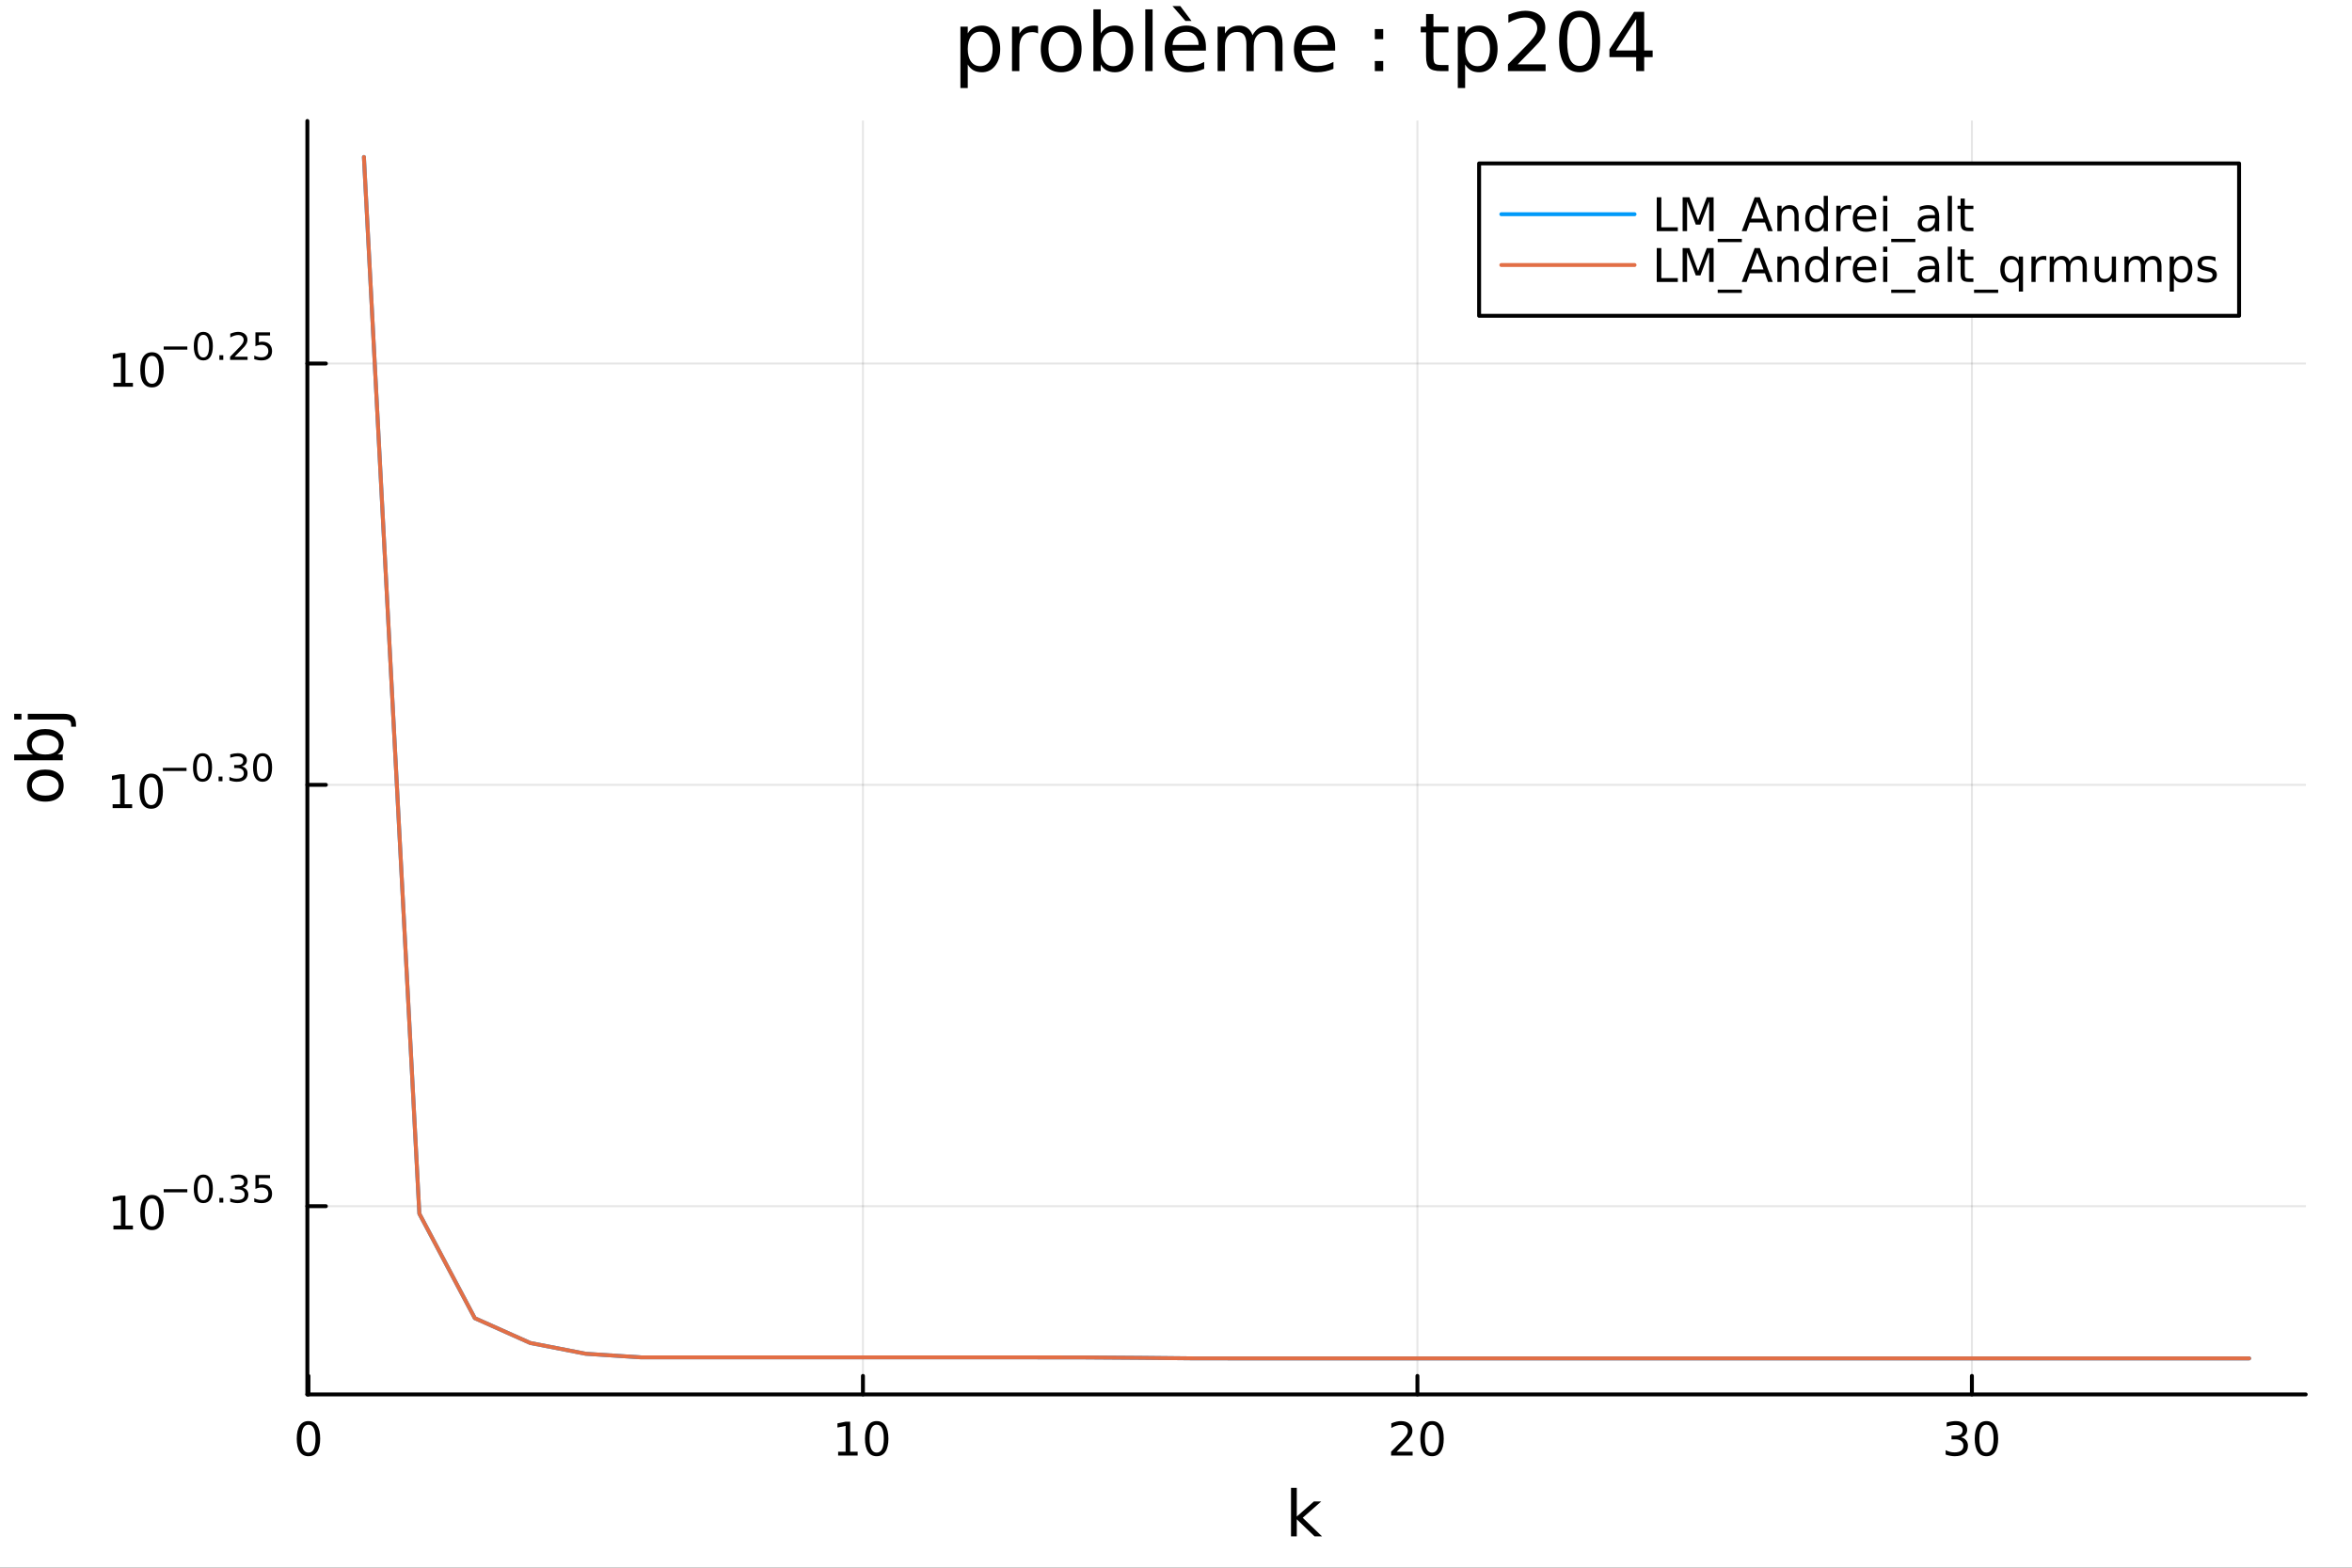 <?xml version="1.0" encoding="utf-8"?>
<svg xmlns="http://www.w3.org/2000/svg" xmlns:xlink="http://www.w3.org/1999/xlink" width="600" height="400" viewBox="0 0 2400 1600">
<rect x="0" y="0" width="2400" height="1600" fill="#333333" stroke="none"/>
<defs>
  <clipPath id="clip530">
    <rect x="0" y="0" width="2400" height="1600"/>
  </clipPath>
</defs>
<path clip-path="url(#clip530)" d="M0 1600 L2400 1600 L2400 0 L0 0  Z" fill="#ffffff" fill-rule="evenodd" fill-opacity="1"/>
<defs>
  <clipPath id="clip531">
    <rect x="480" y="0" width="1681" height="1600"/>
  </clipPath>
</defs>
<path clip-path="url(#clip530)" d="M313.626 1423.18 L2352.76 1423.18 L2352.76 123.472 L313.626 123.472  Z" fill="#ffffff" fill-rule="evenodd" fill-opacity="1"/>
<defs>
  <clipPath id="clip532">
    <rect x="313" y="123" width="2040" height="1301"/>
  </clipPath>
</defs>
<polyline clip-path="url(#clip532)" style="stroke:#000000; stroke-linecap:round; stroke-linejoin:round; stroke-width:2; stroke-opacity:0.1; fill:none" points="314.757,1423.18 314.757,123.472 "/>
<polyline clip-path="url(#clip532)" style="stroke:#000000; stroke-linecap:round; stroke-linejoin:round; stroke-width:2; stroke-opacity:0.1; fill:none" points="880.554,1423.18 880.554,123.472 "/>
<polyline clip-path="url(#clip532)" style="stroke:#000000; stroke-linecap:round; stroke-linejoin:round; stroke-width:2; stroke-opacity:0.1; fill:none" points="1446.35,1423.18 1446.35,123.472 "/>
<polyline clip-path="url(#clip532)" style="stroke:#000000; stroke-linecap:round; stroke-linejoin:round; stroke-width:2; stroke-opacity:0.1; fill:none" points="2012.15,1423.18 2012.15,123.472 "/>
<polyline clip-path="url(#clip530)" style="stroke:#000000; stroke-linecap:round; stroke-linejoin:round; stroke-width:4; stroke-opacity:1; fill:none" points="313.626,1423.18 2352.76,1423.18 "/>
<polyline clip-path="url(#clip530)" style="stroke:#000000; stroke-linecap:round; stroke-linejoin:round; stroke-width:4; stroke-opacity:1; fill:none" points="314.757,1423.18 314.757,1404.28 "/>
<polyline clip-path="url(#clip530)" style="stroke:#000000; stroke-linecap:round; stroke-linejoin:round; stroke-width:4; stroke-opacity:1; fill:none" points="880.554,1423.18 880.554,1404.28 "/>
<polyline clip-path="url(#clip530)" style="stroke:#000000; stroke-linecap:round; stroke-linejoin:round; stroke-width:4; stroke-opacity:1; fill:none" points="1446.35,1423.18 1446.35,1404.28 "/>
<polyline clip-path="url(#clip530)" style="stroke:#000000; stroke-linecap:round; stroke-linejoin:round; stroke-width:4; stroke-opacity:1; fill:none" points="2012.15,1423.18 2012.15,1404.28 "/>
<path clip-path="url(#clip530)" d="M314.757 1454.1 Q311.146 1454.1 309.318 1457.66 Q307.512 1461.2 307.512 1468.33 Q307.512 1475.44 309.318 1479.01 Q311.146 1482.55 314.757 1482.55 Q318.392 1482.55 320.197 1479.01 Q322.026 1475.44 322.026 1468.33 Q322.026 1461.2 320.197 1457.66 Q318.392 1454.1 314.757 1454.1 M314.757 1450.39 Q320.568 1450.39 323.623 1455 Q326.702 1459.58 326.702 1468.33 Q326.702 1477.06 323.623 1481.67 Q320.568 1486.25 314.757 1486.25 Q308.947 1486.25 305.869 1481.67 Q302.813 1477.06 302.813 1468.33 Q302.813 1459.58 305.869 1455 Q308.947 1450.39 314.757 1450.39 Z" fill="#000000" fill-rule="nonzero" fill-opacity="1" /><path clip-path="url(#clip530)" d="M855.241 1481.64 L862.88 1481.64 L862.88 1455.28 L854.57 1456.95 L854.57 1452.69 L862.834 1451.02 L867.51 1451.02 L867.51 1481.64 L875.149 1481.64 L875.149 1485.58 L855.241 1485.58 L855.241 1481.64 Z" fill="#000000" fill-rule="nonzero" fill-opacity="1" /><path clip-path="url(#clip530)" d="M894.593 1454.1 Q890.982 1454.1 889.153 1457.66 Q887.348 1461.2 887.348 1468.33 Q887.348 1475.44 889.153 1479.01 Q890.982 1482.55 894.593 1482.55 Q898.227 1482.55 900.033 1479.01 Q901.862 1475.44 901.862 1468.33 Q901.862 1461.2 900.033 1457.66 Q898.227 1454.1 894.593 1454.1 M894.593 1450.39 Q900.403 1450.39 903.459 1455 Q906.537 1459.58 906.537 1468.33 Q906.537 1477.06 903.459 1481.67 Q900.403 1486.25 894.593 1486.25 Q888.783 1486.25 885.704 1481.67 Q882.649 1477.06 882.649 1468.33 Q882.649 1459.58 885.704 1455 Q888.783 1450.39 894.593 1450.39 Z" fill="#000000" fill-rule="nonzero" fill-opacity="1" /><path clip-path="url(#clip530)" d="M1425.12 1481.64 L1441.44 1481.64 L1441.44 1485.58 L1419.5 1485.58 L1419.5 1481.64 Q1422.16 1478.89 1426.74 1474.26 Q1431.35 1469.61 1432.53 1468.27 Q1434.78 1465.74 1435.66 1464.01 Q1436.56 1462.25 1436.56 1460.56 Q1436.56 1457.8 1434.61 1456.07 Q1432.69 1454.33 1429.59 1454.33 Q1427.39 1454.33 1424.94 1455.09 Q1422.51 1455.86 1419.73 1457.41 L1419.73 1452.69 Q1422.55 1451.55 1425.01 1450.97 Q1427.46 1450.39 1429.5 1450.39 Q1434.87 1450.39 1438.06 1453.08 Q1441.26 1455.77 1441.26 1460.26 Q1441.26 1462.39 1440.45 1464.31 Q1439.66 1466.2 1437.55 1468.8 Q1436.98 1469.47 1433.87 1472.69 Q1430.77 1475.88 1425.12 1481.64 Z" fill="#000000" fill-rule="nonzero" fill-opacity="1" /><path clip-path="url(#clip530)" d="M1461.26 1454.1 Q1457.65 1454.1 1455.82 1457.66 Q1454.01 1461.2 1454.01 1468.33 Q1454.01 1475.44 1455.82 1479.01 Q1457.65 1482.55 1461.26 1482.55 Q1464.89 1482.55 1466.7 1479.01 Q1468.53 1475.44 1468.53 1468.33 Q1468.53 1461.2 1466.7 1457.66 Q1464.89 1454.1 1461.26 1454.1 M1461.26 1450.39 Q1467.07 1450.39 1470.12 1455 Q1473.2 1459.58 1473.2 1468.33 Q1473.2 1477.06 1470.12 1481.67 Q1467.07 1486.25 1461.26 1486.25 Q1455.45 1486.25 1452.37 1481.67 Q1449.31 1477.06 1449.31 1468.33 Q1449.31 1459.58 1452.37 1455 Q1455.45 1450.39 1461.26 1450.39 Z" fill="#000000" fill-rule="nonzero" fill-opacity="1" /><path clip-path="url(#clip530)" d="M2000.99 1466.95 Q2004.35 1467.66 2006.22 1469.93 Q2008.12 1472.2 2008.12 1475.53 Q2008.12 1480.65 2004.6 1483.45 Q2001.08 1486.25 1994.6 1486.25 Q1992.42 1486.25 1990.11 1485.81 Q1987.82 1485.39 1985.36 1484.54 L1985.36 1480.02 Q1987.31 1481.16 1989.62 1481.74 Q1991.94 1482.32 1994.46 1482.32 Q1998.86 1482.32 2001.15 1480.58 Q2003.47 1478.84 2003.47 1475.53 Q2003.47 1472.48 2001.31 1470.77 Q1999.18 1469.03 1995.36 1469.03 L1991.34 1469.03 L1991.34 1465.19 L1995.55 1465.19 Q1999 1465.19 2000.83 1463.82 Q2002.66 1462.43 2002.66 1459.84 Q2002.66 1457.18 2000.76 1455.77 Q1998.88 1454.33 1995.36 1454.33 Q1993.44 1454.33 1991.24 1454.75 Q1989.04 1455.16 1986.41 1456.04 L1986.41 1451.88 Q1989.07 1451.14 1991.38 1450.77 Q1993.72 1450.39 1995.78 1450.39 Q2001.1 1450.39 2004.21 1452.83 Q2007.31 1455.23 2007.31 1459.35 Q2007.31 1462.22 2005.67 1464.21 Q2004.02 1466.18 2000.99 1466.95 Z" fill="#000000" fill-rule="nonzero" fill-opacity="1" /><path clip-path="url(#clip530)" d="M2026.98 1454.1 Q2023.37 1454.1 2021.54 1457.66 Q2019.74 1461.2 2019.74 1468.33 Q2019.74 1475.44 2021.54 1479.01 Q2023.37 1482.55 2026.98 1482.55 Q2030.62 1482.55 2032.42 1479.01 Q2034.25 1475.44 2034.25 1468.33 Q2034.25 1461.2 2032.42 1457.66 Q2030.62 1454.1 2026.98 1454.1 M2026.98 1450.39 Q2032.79 1450.39 2035.85 1455 Q2038.93 1459.58 2038.93 1468.33 Q2038.93 1477.06 2035.85 1481.67 Q2032.79 1486.25 2026.98 1486.25 Q2021.17 1486.25 2018.1 1481.67 Q2015.04 1477.06 2015.04 1468.33 Q2015.04 1459.58 2018.1 1455 Q2021.17 1450.39 2026.98 1450.39 Z" fill="#000000" fill-rule="nonzero" fill-opacity="1" /><path clip-path="url(#clip530)" d="M1317.37 1518.52 L1323.26 1518.52 L1323.26 1547.77 L1340.73 1532.4 L1348.21 1532.4 L1329.31 1549.07 L1349.01 1568.04 L1341.37 1568.04 L1323.26 1550.63 L1323.26 1568.04 L1317.37 1568.04 L1317.37 1518.52 Z" fill="#000000" fill-rule="nonzero" fill-opacity="1" /><polyline clip-path="url(#clip532)" style="stroke:#000000; stroke-linecap:round; stroke-linejoin:round; stroke-width:2; stroke-opacity:0.1; fill:none" points="313.626,1231.05 2352.76,1231.05 "/>
<polyline clip-path="url(#clip532)" style="stroke:#000000; stroke-linecap:round; stroke-linejoin:round; stroke-width:2; stroke-opacity:0.1; fill:none" points="313.626,801.02 2352.76,801.02 "/>
<polyline clip-path="url(#clip532)" style="stroke:#000000; stroke-linecap:round; stroke-linejoin:round; stroke-width:2; stroke-opacity:0.1; fill:none" points="313.626,370.99 2352.76,370.99 "/>
<polyline clip-path="url(#clip530)" style="stroke:#000000; stroke-linecap:round; stroke-linejoin:round; stroke-width:4; stroke-opacity:1; fill:none" points="313.626,1423.18 313.626,123.472 "/>
<polyline clip-path="url(#clip530)" style="stroke:#000000; stroke-linecap:round; stroke-linejoin:round; stroke-width:4; stroke-opacity:1; fill:none" points="313.626,1231.05 332.524,1231.05 "/>
<polyline clip-path="url(#clip530)" style="stroke:#000000; stroke-linecap:round; stroke-linejoin:round; stroke-width:4; stroke-opacity:1; fill:none" points="313.626,801.02 332.524,801.02 "/>
<polyline clip-path="url(#clip530)" style="stroke:#000000; stroke-linecap:round; stroke-linejoin:round; stroke-width:4; stroke-opacity:1; fill:none" points="313.626,370.99 332.524,370.99 "/>
<path clip-path="url(#clip530)" d="M115.74 1250.84 L123.379 1250.84 L123.379 1224.48 L115.069 1226.14 L115.069 1221.88 L123.333 1220.22 L128.009 1220.22 L128.009 1250.84 L135.647 1250.84 L135.647 1254.78 L115.74 1254.78 L115.74 1250.84 Z" fill="#000000" fill-rule="nonzero" fill-opacity="1" /><path clip-path="url(#clip530)" d="M155.092 1223.3 Q151.481 1223.3 149.652 1226.86 Q147.846 1230.4 147.846 1237.53 Q147.846 1244.64 149.652 1248.2 Q151.481 1251.74 155.092 1251.74 Q158.726 1251.74 160.532 1248.2 Q162.36 1244.64 162.36 1237.53 Q162.36 1230.4 160.532 1226.86 Q158.726 1223.3 155.092 1223.3 M155.092 1219.59 Q160.902 1219.59 163.958 1224.2 Q167.036 1228.78 167.036 1237.53 Q167.036 1246.26 163.958 1250.87 Q160.902 1255.45 155.092 1255.45 Q149.282 1255.45 146.203 1250.87 Q143.147 1246.26 143.147 1237.53 Q143.147 1228.78 146.203 1224.2 Q149.282 1219.59 155.092 1219.59 Z" fill="#000000" fill-rule="nonzero" fill-opacity="1" /><path clip-path="url(#clip530)" d="M167.036 1213.69 L191.148 1213.69 L191.148 1216.89 L167.036 1216.89 L167.036 1213.69 Z" fill="#000000" fill-rule="nonzero" fill-opacity="1" /><path clip-path="url(#clip530)" d="M207.473 1201.79 Q204.539 1201.79 203.053 1204.68 Q201.586 1207.56 201.586 1213.36 Q201.586 1219.13 203.053 1222.03 Q204.539 1224.9 207.473 1224.9 Q210.426 1224.9 211.893 1222.03 Q213.379 1219.13 213.379 1213.36 Q213.379 1207.56 211.893 1204.68 Q210.426 1201.79 207.473 1201.79 M207.473 1198.78 Q212.194 1198.78 214.676 1202.52 Q217.178 1206.25 217.178 1213.36 Q217.178 1220.45 214.676 1224.19 Q212.194 1227.91 207.473 1227.91 Q202.752 1227.91 200.251 1224.19 Q197.768 1220.45 197.768 1213.36 Q197.768 1206.25 200.251 1202.52 Q202.752 1198.78 207.473 1198.78 Z" fill="#000000" fill-rule="nonzero" fill-opacity="1" /><path clip-path="url(#clip530)" d="M223.854 1222.59 L227.823 1222.59 L227.823 1227.37 L223.854 1227.37 L223.854 1222.59 Z" fill="#000000" fill-rule="nonzero" fill-opacity="1" /><path clip-path="url(#clip530)" d="M247.609 1212.23 Q250.336 1212.81 251.859 1214.65 Q253.401 1216.5 253.401 1219.2 Q253.401 1223.36 250.543 1225.64 Q247.684 1227.91 242.418 1227.91 Q240.65 1227.91 238.769 1227.55 Q236.907 1227.22 234.913 1226.52 L234.913 1222.85 Q236.493 1223.77 238.374 1224.24 Q240.255 1224.71 242.305 1224.71 Q245.878 1224.71 247.74 1223.3 Q249.621 1221.89 249.621 1219.2 Q249.621 1216.72 247.872 1215.33 Q246.142 1213.92 243.038 1213.92 L239.766 1213.92 L239.766 1210.8 L243.189 1210.8 Q245.991 1210.8 247.477 1209.69 Q248.963 1208.56 248.963 1206.45 Q248.963 1204.29 247.421 1203.14 Q245.897 1201.98 243.038 1201.98 Q241.477 1201.98 239.691 1202.31 Q237.904 1202.65 235.76 1203.37 L235.76 1199.98 Q237.923 1199.38 239.803 1199.08 Q241.703 1198.78 243.377 1198.78 Q247.703 1198.78 250.223 1200.75 Q252.743 1202.71 252.743 1206.06 Q252.743 1208.39 251.408 1210.01 Q250.073 1211.61 247.609 1212.23 Z" fill="#000000" fill-rule="nonzero" fill-opacity="1" /><path clip-path="url(#clip530)" d="M260.642 1199.29 L275.557 1199.29 L275.557 1202.48 L264.122 1202.48 L264.122 1209.37 Q264.949 1209.09 265.777 1208.95 Q266.605 1208.8 267.432 1208.8 Q272.134 1208.8 274.88 1211.38 Q277.626 1213.96 277.626 1218.36 Q277.626 1222.89 274.805 1225.41 Q271.984 1227.91 266.849 1227.91 Q265.081 1227.91 263.238 1227.61 Q261.414 1227.31 259.458 1226.71 L259.458 1222.89 Q261.15 1223.81 262.956 1224.26 Q264.761 1224.71 266.774 1224.71 Q270.028 1224.71 271.927 1223 Q273.827 1221.29 273.827 1218.36 Q273.827 1215.42 271.927 1213.71 Q270.028 1212 266.774 1212 Q265.25 1212 263.727 1212.34 Q262.222 1212.68 260.642 1213.39 L260.642 1199.29 Z" fill="#000000" fill-rule="nonzero" fill-opacity="1" /><path clip-path="url(#clip530)" d="M114.931 820.812 L122.57 820.812 L122.57 794.447 L114.26 796.113 L114.26 791.854 L122.524 790.187 L127.2 790.187 L127.2 820.812 L134.839 820.812 L134.839 824.747 L114.931 824.747 L114.931 820.812 Z" fill="#000000" fill-rule="nonzero" fill-opacity="1" /><path clip-path="url(#clip530)" d="M154.283 793.266 Q150.672 793.266 148.843 796.831 Q147.038 800.373 147.038 807.502 Q147.038 814.609 148.843 818.173 Q150.672 821.715 154.283 821.715 Q157.917 821.715 159.723 818.173 Q161.552 814.609 161.552 807.502 Q161.552 800.373 159.723 796.831 Q157.917 793.266 154.283 793.266 M154.283 789.562 Q160.093 789.562 163.149 794.169 Q166.227 798.752 166.227 807.502 Q166.227 816.229 163.149 820.835 Q160.093 825.419 154.283 825.419 Q148.473 825.419 145.394 820.835 Q142.339 816.229 142.339 807.502 Q142.339 798.752 145.394 794.169 Q148.473 789.562 154.283 789.562 Z" fill="#000000" fill-rule="nonzero" fill-opacity="1" /><path clip-path="url(#clip530)" d="M166.227 783.664 L190.339 783.664 L190.339 786.861 L166.227 786.861 L166.227 783.664 Z" fill="#000000" fill-rule="nonzero" fill-opacity="1" /><path clip-path="url(#clip530)" d="M206.664 771.758 Q203.73 771.758 202.244 774.655 Q200.777 777.532 200.777 783.325 Q200.777 789.099 202.244 791.996 Q203.73 794.873 206.664 794.873 Q209.617 794.873 211.084 791.996 Q212.57 789.099 212.57 783.325 Q212.57 777.532 211.084 774.655 Q209.617 771.758 206.664 771.758 M206.664 768.749 Q211.385 768.749 213.868 772.492 Q216.369 776.216 216.369 783.325 Q216.369 790.416 213.868 794.159 Q211.385 797.882 206.664 797.882 Q201.943 797.882 199.442 794.159 Q196.959 790.416 196.959 783.325 Q196.959 776.216 199.442 772.492 Q201.943 768.749 206.664 768.749 Z" fill="#000000" fill-rule="nonzero" fill-opacity="1" /><path clip-path="url(#clip530)" d="M223.046 792.56 L227.014 792.56 L227.014 797.337 L223.046 797.337 L223.046 792.56 Z" fill="#000000" fill-rule="nonzero" fill-opacity="1" /><path clip-path="url(#clip530)" d="M246.8 782.197 Q249.527 782.78 251.051 784.623 Q252.593 786.466 252.593 789.174 Q252.593 793.331 249.734 795.607 Q246.875 797.882 241.609 797.882 Q239.841 797.882 237.96 797.525 Q236.098 797.187 234.105 796.491 L234.105 792.823 Q235.685 793.745 237.565 794.215 Q239.446 794.685 241.496 794.685 Q245.07 794.685 246.932 793.275 Q248.812 791.864 248.812 789.174 Q248.812 786.692 247.063 785.3 Q245.333 783.889 242.23 783.889 L238.957 783.889 L238.957 780.767 L242.38 780.767 Q245.182 780.767 246.668 779.658 Q248.154 778.529 248.154 776.423 Q248.154 774.26 246.612 773.113 Q245.088 771.947 242.23 771.947 Q240.669 771.947 238.882 772.285 Q237.095 772.624 234.951 773.338 L234.951 769.953 Q237.114 769.351 238.995 769.05 Q240.894 768.749 242.568 768.749 Q246.894 768.749 249.414 770.724 Q251.934 772.68 251.934 776.028 Q251.934 778.36 250.599 779.977 Q249.264 781.576 246.8 782.197 Z" fill="#000000" fill-rule="nonzero" fill-opacity="1" /><path clip-path="url(#clip530)" d="M267.921 771.758 Q264.987 771.758 263.501 774.655 Q262.034 777.532 262.034 783.325 Q262.034 789.099 263.501 791.996 Q264.987 794.873 267.921 794.873 Q270.874 794.873 272.341 791.996 Q273.827 789.099 273.827 783.325 Q273.827 777.532 272.341 774.655 Q270.874 771.758 267.921 771.758 M267.921 768.749 Q272.642 768.749 275.124 772.492 Q277.626 776.216 277.626 783.325 Q277.626 790.416 275.124 794.159 Q272.642 797.882 267.921 797.882 Q263.2 797.882 260.699 794.159 Q258.216 790.416 258.216 783.325 Q258.216 776.216 260.699 772.492 Q263.2 768.749 267.921 768.749 Z" fill="#000000" fill-rule="nonzero" fill-opacity="1" /><path clip-path="url(#clip530)" d="M115.74 390.783 L123.379 390.783 L123.379 364.417 L115.069 366.084 L115.069 361.824 L123.333 360.158 L128.009 360.158 L128.009 390.783 L135.647 390.783 L135.647 394.718 L115.74 394.718 L115.74 390.783 Z" fill="#000000" fill-rule="nonzero" fill-opacity="1" /><path clip-path="url(#clip530)" d="M155.092 363.236 Q151.481 363.236 149.652 366.801 Q147.846 370.343 147.846 377.472 Q147.846 384.579 149.652 388.144 Q151.481 391.685 155.092 391.685 Q158.726 391.685 160.532 388.144 Q162.36 384.579 162.36 377.472 Q162.36 370.343 160.532 366.801 Q158.726 363.236 155.092 363.236 M155.092 359.533 Q160.902 359.533 163.958 364.139 Q167.036 368.722 167.036 377.472 Q167.036 386.199 163.958 390.806 Q160.902 395.389 155.092 395.389 Q149.282 395.389 146.203 390.806 Q143.147 386.199 143.147 377.472 Q143.147 368.722 146.203 364.139 Q149.282 359.533 155.092 359.533 Z" fill="#000000" fill-rule="nonzero" fill-opacity="1" /><path clip-path="url(#clip530)" d="M167.036 353.634 L191.148 353.634 L191.148 356.831 L167.036 356.831 L167.036 353.634 Z" fill="#000000" fill-rule="nonzero" fill-opacity="1" /><path clip-path="url(#clip530)" d="M207.473 341.729 Q204.539 341.729 203.053 344.625 Q201.586 347.503 201.586 353.295 Q201.586 359.069 203.053 361.966 Q204.539 364.843 207.473 364.843 Q210.426 364.843 211.893 361.966 Q213.379 359.069 213.379 353.295 Q213.379 347.503 211.893 344.625 Q210.426 341.729 207.473 341.729 M207.473 338.719 Q212.194 338.719 214.676 342.462 Q217.178 346.186 217.178 353.295 Q217.178 360.386 214.676 364.129 Q212.194 367.853 207.473 367.853 Q202.752 367.853 200.251 364.129 Q197.768 360.386 197.768 353.295 Q197.768 346.186 200.251 342.462 Q202.752 338.719 207.473 338.719 Z" fill="#000000" fill-rule="nonzero" fill-opacity="1" /><path clip-path="url(#clip530)" d="M223.854 362.53 L227.823 362.53 L227.823 367.307 L223.854 367.307 L223.854 362.53 Z" fill="#000000" fill-rule="nonzero" fill-opacity="1" /><path clip-path="url(#clip530)" d="M239.371 364.11 L252.63 364.11 L252.63 367.307 L234.801 367.307 L234.801 364.11 Q236.963 361.872 240.687 358.11 Q244.43 354.33 245.389 353.239 Q247.214 351.189 247.928 349.778 Q248.662 348.349 248.662 346.976 Q248.662 344.738 247.082 343.327 Q245.521 341.917 243.001 341.917 Q241.214 341.917 239.22 342.537 Q237.246 343.158 234.989 344.418 L234.989 340.581 Q237.283 339.66 239.277 339.19 Q241.27 338.719 242.926 338.719 Q247.289 338.719 249.884 340.901 Q252.48 343.083 252.48 346.732 Q252.48 348.462 251.822 350.023 Q251.182 351.565 249.471 353.672 Q249 354.217 246.48 356.831 Q243.96 359.427 239.371 364.11 Z" fill="#000000" fill-rule="nonzero" fill-opacity="1" /><path clip-path="url(#clip530)" d="M260.642 339.227 L275.557 339.227 L275.557 342.425 L264.122 342.425 L264.122 349.308 Q264.949 349.026 265.777 348.894 Q266.605 348.744 267.432 348.744 Q272.134 348.744 274.88 351.321 Q277.626 353.897 277.626 358.298 Q277.626 362.831 274.805 365.351 Q271.984 367.853 266.849 367.853 Q265.081 367.853 263.238 367.552 Q261.414 367.251 259.458 366.649 L259.458 362.831 Q261.15 363.753 262.956 364.204 Q264.761 364.655 266.774 364.655 Q270.028 364.655 271.927 362.944 Q273.827 361.232 273.827 358.298 Q273.827 355.364 271.927 353.653 Q270.028 351.941 266.774 351.941 Q265.25 351.941 263.727 352.28 Q262.222 352.618 260.642 353.333 L260.642 339.227 Z" fill="#000000" fill-rule="nonzero" fill-opacity="1" /><path clip-path="url(#clip530)" d="M32.462 801.797 Q32.462 806.507 36.154 809.244 Q39.815 811.982 46.212 811.982 Q52.609 811.982 56.302 809.276 Q59.962 806.539 59.962 801.797 Q59.962 797.118 56.27 794.381 Q52.578 791.643 46.212 791.643 Q39.878 791.643 36.186 794.381 Q32.462 797.118 32.462 801.797 M27.497 801.797 Q27.497 794.158 32.462 789.797 Q37.427 785.437 46.212 785.437 Q54.965 785.437 59.962 789.797 Q64.927 794.158 64.927 801.797 Q64.927 809.467 59.962 813.828 Q54.965 818.156 46.212 818.156 Q37.427 818.156 32.462 813.828 Q27.497 809.467 27.497 801.797 Z" fill="#000000" fill-rule="nonzero" fill-opacity="1" /><path clip-path="url(#clip530)" d="M46.212 750.139 Q39.751 750.139 36.09 752.812 Q32.398 755.454 32.398 760.101 Q32.398 764.748 36.09 767.422 Q39.751 770.064 46.212 770.064 Q52.673 770.064 56.365 767.422 Q60.026 764.748 60.026 760.101 Q60.026 755.454 56.365 752.812 Q52.673 750.139 46.212 750.139 M33.767 770.064 Q30.584 768.218 29.056 765.417 Q27.497 762.584 27.497 758.669 Q27.497 752.176 32.653 748.134 Q37.809 744.06 46.212 744.06 Q54.615 744.06 59.771 748.134 Q64.927 752.176 64.927 758.669 Q64.927 762.584 63.399 765.417 Q61.84 768.218 58.657 770.064 L64.004 770.064 L64.004 775.952 L14.479 775.952 L14.479 770.064 L33.767 770.064 Z" fill="#000000" fill-rule="nonzero" fill-opacity="1" /><path clip-path="url(#clip530)" d="M28.356 734.352 L28.356 728.495 L64.641 728.495 Q71.452 728.495 74.508 731.105 Q77.563 733.684 77.563 739.445 L77.563 741.673 L72.598 741.673 L72.598 740.113 Q72.598 736.771 71.038 735.561 Q69.51 734.352 64.641 734.352 L28.356 734.352 M14.479 734.352 L14.479 728.495 L21.895 728.495 L21.895 734.352 L14.479 734.352 Z" fill="#000000" fill-rule="nonzero" fill-opacity="1" /><path clip-path="url(#clip530)" d="M987.507 65.77 L987.507 89.833 L980.013 89.833 L980.013 27.206 L987.507 27.206 L987.507 34.092 Q989.857 30.041 993.421 28.097 Q997.027 26.112 1002.01 26.112 Q1010.27 26.112 1015.42 32.675 Q1020.6 39.237 1020.6 49.931 Q1020.6 60.626 1015.42 67.188 Q1010.27 73.751 1002.01 73.751 Q997.027 73.751 993.421 71.806 Q989.857 69.821 987.507 65.77 M1012.87 49.931 Q1012.87 41.708 1009.46 37.05 Q1006.1 32.35 1000.19 32.35 Q994.272 32.35 990.869 37.05 Q987.507 41.708 987.507 49.931 Q987.507 58.155 990.869 62.854 Q994.272 67.512 1000.19 67.512 Q1006.1 67.512 1009.46 62.854 Q1012.87 58.155 1012.87 49.931 Z" fill="#000000" fill-rule="nonzero" fill-opacity="1" /><path clip-path="url(#clip530)" d="M1059.25 34.173 Q1057.99 33.444 1056.49 33.12 Q1055.04 32.756 1053.25 32.756 Q1046.93 32.756 1043.53 36.888 Q1040.17 40.979 1040.17 48.676 L1040.17 72.576 L1032.67 72.576 L1032.67 27.206 L1040.17 27.206 L1040.17 34.254 Q1042.52 30.122 1046.29 28.138 Q1050.05 26.112 1055.44 26.112 Q1056.21 26.112 1057.14 26.234 Q1058.07 26.315 1059.21 26.517 L1059.25 34.173 Z" fill="#000000" fill-rule="nonzero" fill-opacity="1" /><path clip-path="url(#clip530)" d="M1082.82 32.431 Q1076.83 32.431 1073.35 37.131 Q1069.86 41.789 1069.86 49.931 Q1069.86 58.074 1073.31 62.773 Q1076.79 67.431 1082.82 67.431 Q1088.78 67.431 1092.26 62.732 Q1095.75 58.033 1095.75 49.931 Q1095.75 41.87 1092.26 37.171 Q1088.78 32.431 1082.82 32.431 M1082.82 26.112 Q1092.55 26.112 1098.1 32.431 Q1103.65 38.751 1103.65 49.931 Q1103.65 61.071 1098.1 67.431 Q1092.55 73.751 1082.82 73.751 Q1073.06 73.751 1067.51 67.431 Q1062 61.071 1062 49.931 Q1062 38.751 1067.51 32.431 Q1073.06 26.112 1082.82 26.112 Z" fill="#000000" fill-rule="nonzero" fill-opacity="1" /><path clip-path="url(#clip530)" d="M1148.57 49.931 Q1148.57 41.708 1145.17 37.05 Q1141.81 32.35 1135.89 32.35 Q1129.98 32.35 1126.57 37.05 Q1123.21 41.708 1123.21 49.931 Q1123.21 58.155 1126.57 62.854 Q1129.98 67.512 1135.89 67.512 Q1141.81 67.512 1145.17 62.854 Q1148.57 58.155 1148.57 49.931 M1123.21 34.092 Q1125.56 30.041 1129.13 28.097 Q1132.73 26.112 1137.71 26.112 Q1145.98 26.112 1151.12 32.675 Q1156.31 39.237 1156.31 49.931 Q1156.31 60.626 1151.12 67.188 Q1145.98 73.751 1137.71 73.751 Q1132.73 73.751 1129.13 71.806 Q1125.56 69.821 1123.21 65.77 L1123.21 72.576 L1115.72 72.576 L1115.72 9.544 L1123.21 9.544 L1123.21 34.092 Z" fill="#000000" fill-rule="nonzero" fill-opacity="1" /><path clip-path="url(#clip530)" d="M1168.66 9.544 L1176.12 9.544 L1176.12 72.576 L1168.66 72.576 L1168.66 9.544 Z" fill="#000000" fill-rule="nonzero" fill-opacity="1" /><path clip-path="url(#clip530)" d="M1230.52 48.028 L1230.52 51.673 L1196.25 51.673 Q1196.74 59.37 1200.87 63.421 Q1205.04 67.431 1212.45 67.431 Q1216.75 67.431 1220.76 66.378 Q1224.81 65.325 1228.78 63.218 L1228.78 70.267 Q1224.77 71.968 1220.56 72.86 Q1216.34 73.751 1212.01 73.751 Q1201.15 73.751 1194.79 67.431 Q1188.47 61.112 1188.47 50.337 Q1188.47 39.197 1194.47 32.675 Q1200.5 26.112 1210.71 26.112 Q1219.87 26.112 1225.17 32.026 Q1230.52 37.9 1230.52 48.028 M1223.07 45.84 Q1222.99 39.723 1219.62 36.077 Q1216.3 32.431 1210.79 32.431 Q1204.55 32.431 1200.79 35.956 Q1197.06 39.48 1196.49 45.88 L1223.07 45.84 M1204.39 6.222 L1215.82 21.373 L1209.62 21.373 L1196.41 6.222 L1204.39 6.222 Z" fill="#000000" fill-rule="nonzero" fill-opacity="1" /><path clip-path="url(#clip530)" d="M1278.08 35.915 Q1280.87 30.892 1284.76 28.502 Q1288.65 26.112 1293.92 26.112 Q1301.01 26.112 1304.85 31.095 Q1308.7 36.037 1308.7 45.192 L1308.7 72.576 L1301.21 72.576 L1301.21 45.435 Q1301.21 38.913 1298.9 35.753 Q1296.59 32.594 1291.85 32.594 Q1286.06 32.594 1282.7 36.442 Q1279.33 40.29 1279.33 46.934 L1279.33 72.576 L1271.84 72.576 L1271.84 45.435 Q1271.84 38.873 1269.53 35.753 Q1267.22 32.594 1262.4 32.594 Q1256.69 32.594 1253.33 36.482 Q1249.97 40.331 1249.97 46.934 L1249.97 72.576 L1242.47 72.576 L1242.47 27.206 L1249.97 27.206 L1249.97 34.254 Q1252.52 30.082 1256.08 28.097 Q1259.65 26.112 1264.55 26.112 Q1269.49 26.112 1272.93 28.624 Q1276.42 31.135 1278.08 35.915 Z" fill="#000000" fill-rule="nonzero" fill-opacity="1" /><path clip-path="url(#clip530)" d="M1362.38 48.028 L1362.38 51.673 L1328.11 51.673 Q1328.59 59.37 1332.73 63.421 Q1336.9 67.431 1344.31 67.431 Q1348.6 67.431 1352.61 66.378 Q1356.67 65.325 1360.64 63.218 L1360.64 70.267 Q1356.63 71.968 1352.41 72.86 Q1348.2 73.751 1343.87 73.751 Q1333.01 73.751 1326.65 67.431 Q1320.33 61.112 1320.33 50.337 Q1320.33 39.197 1326.32 32.675 Q1332.36 26.112 1342.57 26.112 Q1351.72 26.112 1357.03 32.026 Q1362.38 37.9 1362.38 48.028 M1354.92 45.84 Q1354.84 39.723 1351.48 36.077 Q1348.16 32.431 1342.65 32.431 Q1336.41 32.431 1332.64 35.956 Q1328.92 39.48 1328.35 45.88 L1354.92 45.84 Z" fill="#000000" fill-rule="nonzero" fill-opacity="1" /><path clip-path="url(#clip530)" d="M1402.89 62.287 L1411.43 62.287 L1411.43 72.576 L1402.89 72.576 L1402.89 62.287 M1402.89 29.677 L1411.43 29.677 L1411.43 39.966 L1402.89 39.966 L1402.89 29.677 Z" fill="#000000" fill-rule="nonzero" fill-opacity="1" /><path clip-path="url(#clip530)" d="M1462.68 14.324 L1462.68 27.206 L1478.03 27.206 L1478.03 32.999 L1462.68 32.999 L1462.68 57.628 Q1462.68 63.178 1464.18 64.758 Q1465.72 66.338 1470.37 66.338 L1478.03 66.338 L1478.03 72.576 L1470.37 72.576 Q1461.75 72.576 1458.47 69.376 Q1455.18 66.135 1455.18 57.628 L1455.18 32.999 L1449.72 32.999 L1449.72 27.206 L1455.18 27.206 L1455.18 14.324 L1462.68 14.324 Z" fill="#000000" fill-rule="nonzero" fill-opacity="1" /><path clip-path="url(#clip530)" d="M1495.04 65.77 L1495.04 89.833 L1487.55 89.833 L1487.55 27.206 L1495.04 27.206 L1495.04 34.092 Q1497.39 30.041 1500.96 28.097 Q1504.56 26.112 1509.55 26.112 Q1517.81 26.112 1522.96 32.675 Q1528.14 39.237 1528.14 49.931 Q1528.14 60.626 1522.96 67.188 Q1517.81 73.751 1509.55 73.751 Q1504.56 73.751 1500.96 71.806 Q1497.39 69.821 1495.04 65.77 M1520.4 49.931 Q1520.4 41.708 1517 37.05 Q1513.64 32.35 1507.72 32.35 Q1501.81 32.35 1498.41 37.05 Q1495.04 41.708 1495.04 49.931 Q1495.04 58.155 1498.41 62.854 Q1501.81 67.512 1507.72 67.512 Q1513.64 67.512 1517 62.854 Q1520.4 58.155 1520.4 49.931 Z" fill="#000000" fill-rule="nonzero" fill-opacity="1" /><path clip-path="url(#clip530)" d="M1548.6 65.689 L1577.16 65.689 L1577.16 72.576 L1538.75 72.576 L1538.75 65.689 Q1543.41 60.869 1551.43 52.767 Q1559.49 44.625 1561.56 42.275 Q1565.49 37.86 1567.03 34.822 Q1568.61 31.743 1568.61 28.786 Q1568.61 23.965 1565.21 20.927 Q1561.84 17.889 1556.42 17.889 Q1552.57 17.889 1548.27 19.226 Q1544.02 20.562 1539.16 23.276 L1539.16 15.013 Q1544.1 13.028 1548.4 12.015 Q1552.69 11.002 1556.25 11.002 Q1565.65 11.002 1571.24 15.701 Q1576.83 20.4 1576.83 28.259 Q1576.83 31.986 1575.41 35.348 Q1574.04 38.67 1570.35 43.207 Q1569.34 44.382 1563.91 50.013 Q1558.48 55.603 1548.6 65.689 Z" fill="#000000" fill-rule="nonzero" fill-opacity="1" /><path clip-path="url(#clip530)" d="M1611.83 17.484 Q1605.51 17.484 1602.31 23.722 Q1599.15 29.92 1599.15 42.397 Q1599.15 54.833 1602.31 61.071 Q1605.51 67.269 1611.83 67.269 Q1618.19 67.269 1621.35 61.071 Q1624.55 54.833 1624.55 42.397 Q1624.55 29.92 1621.35 23.722 Q1618.19 17.484 1611.83 17.484 M1611.83 11.002 Q1622 11.002 1627.35 19.064 Q1632.74 27.084 1632.74 42.397 Q1632.74 57.669 1627.35 65.73 Q1622 73.751 1611.83 73.751 Q1601.66 73.751 1596.28 65.73 Q1590.93 57.669 1590.93 42.397 Q1590.93 27.084 1596.28 19.064 Q1601.66 11.002 1611.83 11.002 Z" fill="#000000" fill-rule="nonzero" fill-opacity="1" /><path clip-path="url(#clip530)" d="M1669.6 19.226 L1648.94 51.511 L1669.6 51.511 L1669.6 19.226 M1667.45 12.096 L1677.74 12.096 L1677.74 51.511 L1686.37 51.511 L1686.37 58.317 L1677.74 58.317 L1677.74 72.576 L1669.6 72.576 L1669.6 58.317 L1642.3 58.317 L1642.3 50.418 L1667.45 12.096 Z" fill="#000000" fill-rule="nonzero" fill-opacity="1" /><polyline clip-path="url(#clip532)" style="stroke:#009af9; stroke-linecap:round; stroke-linejoin:round; stroke-width:4; stroke-opacity:1; fill:none" points="371.337,160.256 427.917,1238.71 484.496,1345.34 541.076,1370.66 597.656,1381.66 654.235,1385.35 710.815,1385.35 767.395,1385.35 823.974,1385.35 880.554,1385.35 937.133,1385.35 993.713,1385.35 1050.29,1385.35 1106.87,1385.42 1163.45,1385.82 1220.03,1386.38 1276.61,1386.39 1333.19,1386.39 1389.77,1386.39 1446.35,1386.4 1502.93,1386.4 1559.51,1386.4 1616.09,1386.4 1672.67,1386.4 1729.25,1386.4 1785.83,1386.4 1842.41,1386.4 1898.99,1386.4 1955.57,1386.4 2012.15,1386.4 2068.73,1386.4 2125.31,1386.4 2181.89,1386.4 2238.47,1386.4 2295.04,1386.4 "/>
<polyline clip-path="url(#clip532)" style="stroke:#e26f46; stroke-linecap:round; stroke-linejoin:round; stroke-width:4; stroke-opacity:1; fill:none" points="371.337,160.256 427.917,1238.71 484.496,1345.34 541.076,1370.66 597.656,1381.66 654.235,1385.35 710.815,1385.35 767.395,1385.35 823.974,1385.35 880.554,1385.35 937.133,1385.35 993.713,1385.35 1050.29,1385.35 1106.87,1385.42 1163.45,1385.82 1220.03,1386.38 1276.61,1386.39 1333.19,1386.39 1389.77,1386.39 1446.35,1386.4 1502.93,1386.4 1559.51,1386.4 1616.09,1386.4 1672.67,1386.4 1729.25,1386.4 1785.83,1386.4 1842.41,1386.4 1898.99,1386.4 1955.57,1386.4 2012.15,1386.4 2068.73,1386.4 2125.31,1386.4 2181.89,1386.4 2238.47,1386.4 2295.04,1386.4 "/>
<path clip-path="url(#clip530)" d="M1509.3 322.316 L2284.78 322.316 L2284.78 166.796 L1509.3 166.796  Z" fill="#ffffff" fill-rule="evenodd" fill-opacity="1"/>
<polyline clip-path="url(#clip530)" style="stroke:#000000; stroke-linecap:round; stroke-linejoin:round; stroke-width:4; stroke-opacity:1; fill:none" points="1509.3,322.316 2284.78,322.316 2284.78,166.796 1509.3,166.796 1509.3,322.316 "/>
<polyline clip-path="url(#clip530)" style="stroke:#009af9; stroke-linecap:round; stroke-linejoin:round; stroke-width:4; stroke-opacity:1; fill:none" points="1531.96,218.636 1667.9,218.636 "/>
<path clip-path="url(#clip530)" d="M1690.56 201.356 L1695.23 201.356 L1695.23 231.981 L1712.06 231.981 L1712.06 235.916 L1690.56 235.916 L1690.56 201.356 Z" fill="#000000" fill-rule="nonzero" fill-opacity="1" /><path clip-path="url(#clip530)" d="M1716.97 201.356 L1723.94 201.356 L1732.76 224.874 L1741.62 201.356 L1748.59 201.356 L1748.59 235.916 L1744.03 235.916 L1744.03 205.569 L1735.12 229.272 L1730.42 229.272 L1721.51 205.569 L1721.51 235.916 L1716.97 235.916 L1716.97 201.356 Z" fill="#000000" fill-rule="nonzero" fill-opacity="1" /><path clip-path="url(#clip530)" d="M1777.39 243.786 L1777.39 247.096 L1752.76 247.096 L1752.76 243.786 L1777.39 243.786 Z" fill="#000000" fill-rule="nonzero" fill-opacity="1" /><path clip-path="url(#clip530)" d="M1793.13 205.962 L1786.78 223.161 L1799.49 223.161 L1793.13 205.962 M1790.49 201.356 L1795.79 201.356 L1808.96 235.916 L1804.1 235.916 L1800.95 227.05 L1785.37 227.05 L1782.22 235.916 L1777.29 235.916 L1790.49 201.356 Z" fill="#000000" fill-rule="nonzero" fill-opacity="1" /><path clip-path="url(#clip530)" d="M1835.37 220.268 L1835.37 235.916 L1831.11 235.916 L1831.11 220.407 Q1831.11 216.726 1829.68 214.897 Q1828.24 213.069 1825.37 213.069 Q1821.92 213.069 1819.93 215.268 Q1817.94 217.467 1817.94 221.263 L1817.94 235.916 L1813.66 235.916 L1813.66 209.99 L1817.94 209.99 L1817.94 214.018 Q1819.47 211.68 1821.53 210.522 Q1823.61 209.365 1826.32 209.365 Q1830.79 209.365 1833.08 212.143 Q1835.37 214.897 1835.37 220.268 Z" fill="#000000" fill-rule="nonzero" fill-opacity="1" /><path clip-path="url(#clip530)" d="M1860.93 213.925 L1860.93 199.897 L1865.19 199.897 L1865.19 235.916 L1860.93 235.916 L1860.93 232.027 Q1859.58 234.342 1857.52 235.476 Q1855.49 236.587 1852.62 236.587 Q1847.92 236.587 1844.95 232.837 Q1842.01 229.087 1842.01 222.976 Q1842.01 216.865 1844.95 213.115 Q1847.92 209.365 1852.62 209.365 Q1855.49 209.365 1857.52 210.499 Q1859.58 211.61 1860.93 213.925 M1846.41 222.976 Q1846.41 227.675 1848.33 230.36 Q1850.28 233.022 1853.66 233.022 Q1857.04 233.022 1858.98 230.36 Q1860.93 227.675 1860.93 222.976 Q1860.93 218.277 1858.98 215.615 Q1857.04 212.93 1853.66 212.93 Q1850.28 212.93 1848.33 215.615 Q1846.41 218.277 1846.41 222.976 Z" fill="#000000" fill-rule="nonzero" fill-opacity="1" /><path clip-path="url(#clip530)" d="M1888.98 213.971 Q1888.26 213.555 1887.41 213.37 Q1886.57 213.161 1885.56 213.161 Q1881.94 213.161 1880 215.522 Q1878.08 217.86 1878.08 222.258 L1878.08 235.916 L1873.8 235.916 L1873.8 209.99 L1878.08 209.99 L1878.08 214.018 Q1879.42 211.657 1881.57 210.522 Q1883.73 209.365 1886.81 209.365 Q1887.25 209.365 1887.78 209.434 Q1888.31 209.481 1888.96 209.596 L1888.98 213.971 Z" fill="#000000" fill-rule="nonzero" fill-opacity="1" /><path clip-path="url(#clip530)" d="M1914.58 221.888 L1914.58 223.971 L1895 223.971 Q1895.28 228.369 1897.64 230.684 Q1900.02 232.976 1904.26 232.976 Q1906.71 232.976 1909 232.374 Q1911.32 231.772 1913.59 230.569 L1913.59 234.596 Q1911.3 235.568 1908.89 236.078 Q1906.48 236.587 1904 236.587 Q1897.8 236.587 1894.17 232.976 Q1890.56 229.365 1890.56 223.207 Q1890.56 216.842 1893.98 213.115 Q1897.43 209.365 1903.26 209.365 Q1908.5 209.365 1911.53 212.745 Q1914.58 216.101 1914.58 221.888 M1910.32 220.638 Q1910.28 217.143 1908.36 215.059 Q1906.46 212.976 1903.31 212.976 Q1899.75 212.976 1897.59 214.99 Q1895.46 217.004 1895.14 220.661 L1910.32 220.638 Z" fill="#000000" fill-rule="nonzero" fill-opacity="1" /><path clip-path="url(#clip530)" d="M1921.57 209.99 L1925.83 209.99 L1925.83 235.916 L1921.57 235.916 L1921.57 209.99 M1921.57 199.897 L1925.83 199.897 L1925.83 205.291 L1921.57 205.291 L1921.57 199.897 Z" fill="#000000" fill-rule="nonzero" fill-opacity="1" /><path clip-path="url(#clip530)" d="M1954.44 243.786 L1954.44 247.096 L1929.81 247.096 L1929.81 243.786 L1954.44 243.786 Z" fill="#000000" fill-rule="nonzero" fill-opacity="1" /><path clip-path="url(#clip530)" d="M1970.23 222.883 Q1965.07 222.883 1963.08 224.064 Q1961.09 225.244 1961.09 228.092 Q1961.09 230.36 1962.57 231.703 Q1964.07 233.022 1966.64 233.022 Q1970.19 233.022 1972.31 230.522 Q1974.47 227.999 1974.47 223.832 L1974.47 222.883 L1970.23 222.883 M1978.73 221.124 L1978.73 235.916 L1974.47 235.916 L1974.47 231.981 Q1973.01 234.342 1970.83 235.476 Q1968.66 236.587 1965.51 236.587 Q1961.53 236.587 1959.17 234.365 Q1956.83 232.119 1956.83 228.369 Q1956.83 223.994 1959.75 221.772 Q1962.69 219.55 1968.5 219.55 L1974.47 219.55 L1974.47 219.133 Q1974.47 216.194 1972.52 214.596 Q1970.6 212.976 1967.11 212.976 Q1964.88 212.976 1962.78 213.508 Q1960.67 214.041 1958.73 215.106 L1958.73 211.17 Q1961.06 210.268 1963.26 209.828 Q1965.46 209.365 1967.55 209.365 Q1973.17 209.365 1975.95 212.282 Q1978.73 215.198 1978.73 221.124 Z" fill="#000000" fill-rule="nonzero" fill-opacity="1" /><path clip-path="url(#clip530)" d="M1987.5 199.897 L1991.76 199.897 L1991.76 235.916 L1987.5 235.916 L1987.5 199.897 Z" fill="#000000" fill-rule="nonzero" fill-opacity="1" /><path clip-path="url(#clip530)" d="M2004.88 202.629 L2004.88 209.99 L2013.66 209.99 L2013.66 213.3 L2004.88 213.3 L2004.88 227.374 Q2004.88 230.545 2005.74 231.448 Q2006.62 232.351 2009.28 232.351 L2013.66 232.351 L2013.66 235.916 L2009.28 235.916 Q2004.35 235.916 2002.48 234.087 Q2000.6 232.235 2000.6 227.374 L2000.6 213.3 L1997.48 213.3 L1997.48 209.99 L2000.6 209.99 L2000.6 202.629 L2004.88 202.629 Z" fill="#000000" fill-rule="nonzero" fill-opacity="1" /><polyline clip-path="url(#clip530)" style="stroke:#e26f46; stroke-linecap:round; stroke-linejoin:round; stroke-width:4; stroke-opacity:1; fill:none" points="1531.96,270.476 1667.9,270.476 "/>
<path clip-path="url(#clip530)" d="M1690.56 253.196 L1695.23 253.196 L1695.23 283.821 L1712.06 283.821 L1712.06 287.756 L1690.56 287.756 L1690.56 253.196 Z" fill="#000000" fill-rule="nonzero" fill-opacity="1" /><path clip-path="url(#clip530)" d="M1716.97 253.196 L1723.94 253.196 L1732.76 276.714 L1741.62 253.196 L1748.59 253.196 L1748.59 287.756 L1744.03 287.756 L1744.03 257.409 L1735.12 281.112 L1730.42 281.112 L1721.51 257.409 L1721.51 287.756 L1716.97 287.756 L1716.97 253.196 Z" fill="#000000" fill-rule="nonzero" fill-opacity="1" /><path clip-path="url(#clip530)" d="M1777.39 295.626 L1777.39 298.936 L1752.76 298.936 L1752.76 295.626 L1777.39 295.626 Z" fill="#000000" fill-rule="nonzero" fill-opacity="1" /><path clip-path="url(#clip530)" d="M1793.13 257.802 L1786.78 275.001 L1799.49 275.001 L1793.13 257.802 M1790.49 253.196 L1795.79 253.196 L1808.96 287.756 L1804.1 287.756 L1800.95 278.89 L1785.37 278.89 L1782.22 287.756 L1777.29 287.756 L1790.49 253.196 Z" fill="#000000" fill-rule="nonzero" fill-opacity="1" /><path clip-path="url(#clip530)" d="M1835.37 272.108 L1835.37 287.756 L1831.11 287.756 L1831.11 272.247 Q1831.11 268.566 1829.68 266.737 Q1828.24 264.909 1825.37 264.909 Q1821.92 264.909 1819.93 267.108 Q1817.94 269.307 1817.94 273.103 L1817.94 287.756 L1813.66 287.756 L1813.66 261.83 L1817.94 261.83 L1817.94 265.858 Q1819.47 263.52 1821.53 262.362 Q1823.61 261.205 1826.32 261.205 Q1830.79 261.205 1833.08 263.983 Q1835.37 266.737 1835.37 272.108 Z" fill="#000000" fill-rule="nonzero" fill-opacity="1" /><path clip-path="url(#clip530)" d="M1860.93 265.765 L1860.93 251.737 L1865.19 251.737 L1865.19 287.756 L1860.93 287.756 L1860.93 283.867 Q1859.58 286.182 1857.52 287.316 Q1855.49 288.427 1852.62 288.427 Q1847.92 288.427 1844.95 284.677 Q1842.01 280.927 1842.01 274.816 Q1842.01 268.705 1844.95 264.955 Q1847.92 261.205 1852.62 261.205 Q1855.49 261.205 1857.52 262.339 Q1859.58 263.45 1860.93 265.765 M1846.41 274.816 Q1846.41 279.515 1848.33 282.2 Q1850.28 284.862 1853.66 284.862 Q1857.04 284.862 1858.98 282.2 Q1860.93 279.515 1860.93 274.816 Q1860.93 270.117 1858.98 267.455 Q1857.04 264.77 1853.66 264.77 Q1850.28 264.77 1848.33 267.455 Q1846.41 270.117 1846.41 274.816 Z" fill="#000000" fill-rule="nonzero" fill-opacity="1" /><path clip-path="url(#clip530)" d="M1888.98 265.811 Q1888.26 265.395 1887.41 265.21 Q1886.57 265.001 1885.56 265.001 Q1881.94 265.001 1880 267.362 Q1878.08 269.7 1878.08 274.098 L1878.08 287.756 L1873.8 287.756 L1873.8 261.83 L1878.08 261.83 L1878.08 265.858 Q1879.42 263.497 1881.57 262.362 Q1883.73 261.205 1886.81 261.205 Q1887.25 261.205 1887.78 261.274 Q1888.31 261.321 1888.96 261.436 L1888.98 265.811 Z" fill="#000000" fill-rule="nonzero" fill-opacity="1" /><path clip-path="url(#clip530)" d="M1914.58 273.728 L1914.58 275.811 L1895 275.811 Q1895.28 280.209 1897.64 282.524 Q1900.02 284.816 1904.26 284.816 Q1906.71 284.816 1909 284.214 Q1911.32 283.612 1913.59 282.409 L1913.59 286.436 Q1911.3 287.408 1908.89 287.918 Q1906.48 288.427 1904 288.427 Q1897.8 288.427 1894.17 284.816 Q1890.56 281.205 1890.56 275.047 Q1890.56 268.682 1893.98 264.955 Q1897.43 261.205 1903.26 261.205 Q1908.5 261.205 1911.53 264.585 Q1914.58 267.941 1914.58 273.728 M1910.32 272.478 Q1910.28 268.983 1908.36 266.899 Q1906.46 264.816 1903.31 264.816 Q1899.75 264.816 1897.59 266.83 Q1895.46 268.844 1895.14 272.501 L1910.32 272.478 Z" fill="#000000" fill-rule="nonzero" fill-opacity="1" /><path clip-path="url(#clip530)" d="M1921.57 261.83 L1925.83 261.83 L1925.83 287.756 L1921.57 287.756 L1921.57 261.83 M1921.57 251.737 L1925.83 251.737 L1925.83 257.131 L1921.57 257.131 L1921.57 251.737 Z" fill="#000000" fill-rule="nonzero" fill-opacity="1" /><path clip-path="url(#clip530)" d="M1954.44 295.626 L1954.44 298.936 L1929.81 298.936 L1929.81 295.626 L1954.44 295.626 Z" fill="#000000" fill-rule="nonzero" fill-opacity="1" /><path clip-path="url(#clip530)" d="M1970.23 274.723 Q1965.07 274.723 1963.08 275.904 Q1961.09 277.084 1961.09 279.932 Q1961.09 282.2 1962.57 283.543 Q1964.07 284.862 1966.64 284.862 Q1970.19 284.862 1972.31 282.362 Q1974.47 279.839 1974.47 275.672 L1974.47 274.723 L1970.23 274.723 M1978.73 272.964 L1978.73 287.756 L1974.47 287.756 L1974.47 283.821 Q1973.01 286.182 1970.83 287.316 Q1968.66 288.427 1965.51 288.427 Q1961.53 288.427 1959.17 286.205 Q1956.83 283.959 1956.83 280.209 Q1956.83 275.834 1959.75 273.612 Q1962.69 271.39 1968.5 271.39 L1974.47 271.39 L1974.47 270.973 Q1974.47 268.034 1972.52 266.436 Q1970.6 264.816 1967.11 264.816 Q1964.88 264.816 1962.78 265.348 Q1960.67 265.881 1958.73 266.946 L1958.73 263.01 Q1961.06 262.108 1963.26 261.668 Q1965.46 261.205 1967.55 261.205 Q1973.17 261.205 1975.95 264.122 Q1978.73 267.038 1978.73 272.964 Z" fill="#000000" fill-rule="nonzero" fill-opacity="1" /><path clip-path="url(#clip530)" d="M1987.5 251.737 L1991.76 251.737 L1991.76 287.756 L1987.5 287.756 L1987.5 251.737 Z" fill="#000000" fill-rule="nonzero" fill-opacity="1" /><path clip-path="url(#clip530)" d="M2004.88 254.469 L2004.88 261.83 L2013.66 261.83 L2013.66 265.14 L2004.88 265.14 L2004.88 279.214 Q2004.88 282.385 2005.74 283.288 Q2006.62 284.191 2009.28 284.191 L2013.66 284.191 L2013.66 287.756 L2009.28 287.756 Q2004.35 287.756 2002.48 285.927 Q2000.6 284.075 2000.6 279.214 L2000.6 265.14 L1997.48 265.14 L1997.48 261.83 L2000.6 261.83 L2000.6 254.469 L2004.88 254.469 Z" fill="#000000" fill-rule="nonzero" fill-opacity="1" /><path clip-path="url(#clip530)" d="M2038.96 295.626 L2038.96 298.936 L2014.33 298.936 L2014.33 295.626 L2038.96 295.626 Z" fill="#000000" fill-rule="nonzero" fill-opacity="1" /><path clip-path="url(#clip530)" d="M2045.51 274.816 Q2045.51 279.515 2047.43 282.2 Q2049.37 284.862 2052.75 284.862 Q2056.13 284.862 2058.08 282.2 Q2060.02 279.515 2060.02 274.816 Q2060.02 270.117 2058.08 267.455 Q2056.13 264.77 2052.75 264.77 Q2049.37 264.77 2047.43 267.455 Q2045.51 270.117 2045.51 274.816 M2060.02 283.867 Q2058.68 286.182 2056.62 287.316 Q2054.58 288.427 2051.71 288.427 Q2047.01 288.427 2044.05 284.677 Q2041.11 280.927 2041.11 274.816 Q2041.11 268.705 2044.05 264.955 Q2047.01 261.205 2051.71 261.205 Q2054.58 261.205 2056.62 262.339 Q2058.68 263.45 2060.02 265.765 L2060.02 261.83 L2064.28 261.83 L2064.28 297.617 L2060.02 297.617 L2060.02 283.867 Z" fill="#000000" fill-rule="nonzero" fill-opacity="1" /><path clip-path="url(#clip530)" d="M2088.08 265.811 Q2087.36 265.395 2086.5 265.21 Q2085.67 265.001 2084.65 265.001 Q2081.04 265.001 2079.1 267.362 Q2077.18 269.7 2077.18 274.098 L2077.18 287.756 L2072.89 287.756 L2072.89 261.83 L2077.18 261.83 L2077.18 265.858 Q2078.52 263.497 2080.67 262.362 Q2082.82 261.205 2085.9 261.205 Q2086.34 261.205 2086.87 261.274 Q2087.41 261.321 2088.05 261.436 L2088.08 265.811 Z" fill="#000000" fill-rule="nonzero" fill-opacity="1" /><path clip-path="url(#clip530)" d="M2111.9 266.807 Q2113.49 263.936 2115.72 262.571 Q2117.94 261.205 2120.95 261.205 Q2125 261.205 2127.2 264.052 Q2129.4 266.876 2129.4 272.108 L2129.4 287.756 L2125.11 287.756 L2125.11 272.247 Q2125.11 268.52 2123.8 266.714 Q2122.48 264.909 2119.77 264.909 Q2116.46 264.909 2114.54 267.108 Q2112.61 269.307 2112.61 273.103 L2112.61 287.756 L2108.33 287.756 L2108.33 272.247 Q2108.33 268.497 2107.01 266.714 Q2105.69 264.909 2102.94 264.909 Q2099.68 264.909 2097.75 267.131 Q2095.83 269.33 2095.83 273.103 L2095.83 287.756 L2091.55 287.756 L2091.55 261.83 L2095.83 261.83 L2095.83 265.858 Q2097.29 263.473 2099.33 262.339 Q2101.36 261.205 2104.17 261.205 Q2106.99 261.205 2108.96 262.64 Q2110.95 264.075 2111.9 266.807 Z" fill="#000000" fill-rule="nonzero" fill-opacity="1" /><path clip-path="url(#clip530)" d="M2137.45 277.524 L2137.45 261.83 L2141.71 261.83 L2141.71 277.362 Q2141.71 281.043 2143.15 282.895 Q2144.58 284.723 2147.45 284.723 Q2150.9 284.723 2152.89 282.524 Q2154.91 280.325 2154.91 276.529 L2154.91 261.83 L2159.17 261.83 L2159.17 287.756 L2154.91 287.756 L2154.91 283.774 Q2153.36 286.135 2151.3 287.293 Q2149.26 288.427 2146.55 288.427 Q2142.08 288.427 2139.77 285.649 Q2137.45 282.871 2137.45 277.524 M2148.17 261.205 L2148.17 261.205 Z" fill="#000000" fill-rule="nonzero" fill-opacity="1" /><path clip-path="url(#clip530)" d="M2188.12 266.807 Q2189.72 263.936 2191.94 262.571 Q2194.17 261.205 2197.17 261.205 Q2201.23 261.205 2203.42 264.052 Q2205.62 266.876 2205.62 272.108 L2205.62 287.756 L2201.34 287.756 L2201.34 272.247 Q2201.34 268.52 2200.02 266.714 Q2198.7 264.909 2195.99 264.909 Q2192.68 264.909 2190.76 267.108 Q2188.84 269.307 2188.84 273.103 L2188.84 287.756 L2184.56 287.756 L2184.56 272.247 Q2184.56 268.497 2183.24 266.714 Q2181.92 264.909 2179.17 264.909 Q2175.9 264.909 2173.98 267.131 Q2172.06 269.33 2172.06 273.103 L2172.06 287.756 L2167.78 287.756 L2167.78 261.83 L2172.06 261.83 L2172.06 265.858 Q2173.52 263.473 2175.55 262.339 Q2177.59 261.205 2180.39 261.205 Q2183.22 261.205 2185.18 262.64 Q2187.17 264.075 2188.12 266.807 Z" fill="#000000" fill-rule="nonzero" fill-opacity="1" /><path clip-path="url(#clip530)" d="M2218.24 283.867 L2218.24 297.617 L2213.96 297.617 L2213.96 261.83 L2218.24 261.83 L2218.24 265.765 Q2219.58 263.45 2221.62 262.339 Q2223.68 261.205 2226.53 261.205 Q2231.25 261.205 2234.19 264.955 Q2237.15 268.705 2237.15 274.816 Q2237.15 280.927 2234.19 284.677 Q2231.25 288.427 2226.53 288.427 Q2223.68 288.427 2221.62 287.316 Q2219.58 286.182 2218.24 283.867 M2232.73 274.816 Q2232.73 270.117 2230.79 267.455 Q2228.86 264.77 2225.48 264.77 Q2222.1 264.77 2220.16 267.455 Q2218.24 270.117 2218.24 274.816 Q2218.24 279.515 2220.16 282.2 Q2222.1 284.862 2225.48 284.862 Q2228.86 284.862 2230.79 282.2 Q2232.73 279.515 2232.73 274.816 Z" fill="#000000" fill-rule="nonzero" fill-opacity="1" /><path clip-path="url(#clip530)" d="M2260.74 262.594 L2260.74 266.622 Q2258.93 265.696 2256.99 265.233 Q2255.04 264.77 2252.96 264.77 Q2249.79 264.77 2248.19 265.742 Q2246.62 266.714 2246.62 268.659 Q2246.62 270.14 2247.75 270.997 Q2248.89 271.83 2252.31 272.594 L2253.77 272.918 Q2258.31 273.89 2260.21 275.672 Q2262.13 277.432 2262.13 280.603 Q2262.13 284.214 2259.26 286.321 Q2256.41 288.427 2251.41 288.427 Q2249.33 288.427 2247.06 288.01 Q2244.81 287.617 2242.31 286.807 L2242.31 282.409 Q2244.67 283.635 2246.97 284.26 Q2249.26 284.862 2251.5 284.862 Q2254.51 284.862 2256.13 283.844 Q2257.75 282.802 2257.75 280.927 Q2257.75 279.191 2256.57 278.265 Q2255.41 277.339 2251.46 276.483 L2249.98 276.135 Q2246.02 275.302 2244.26 273.589 Q2242.5 271.853 2242.5 268.844 Q2242.5 265.186 2245.09 263.196 Q2247.68 261.205 2252.45 261.205 Q2254.81 261.205 2256.9 261.552 Q2258.98 261.899 2260.74 262.594 Z" fill="#000000" fill-rule="nonzero" fill-opacity="1" /></svg>
